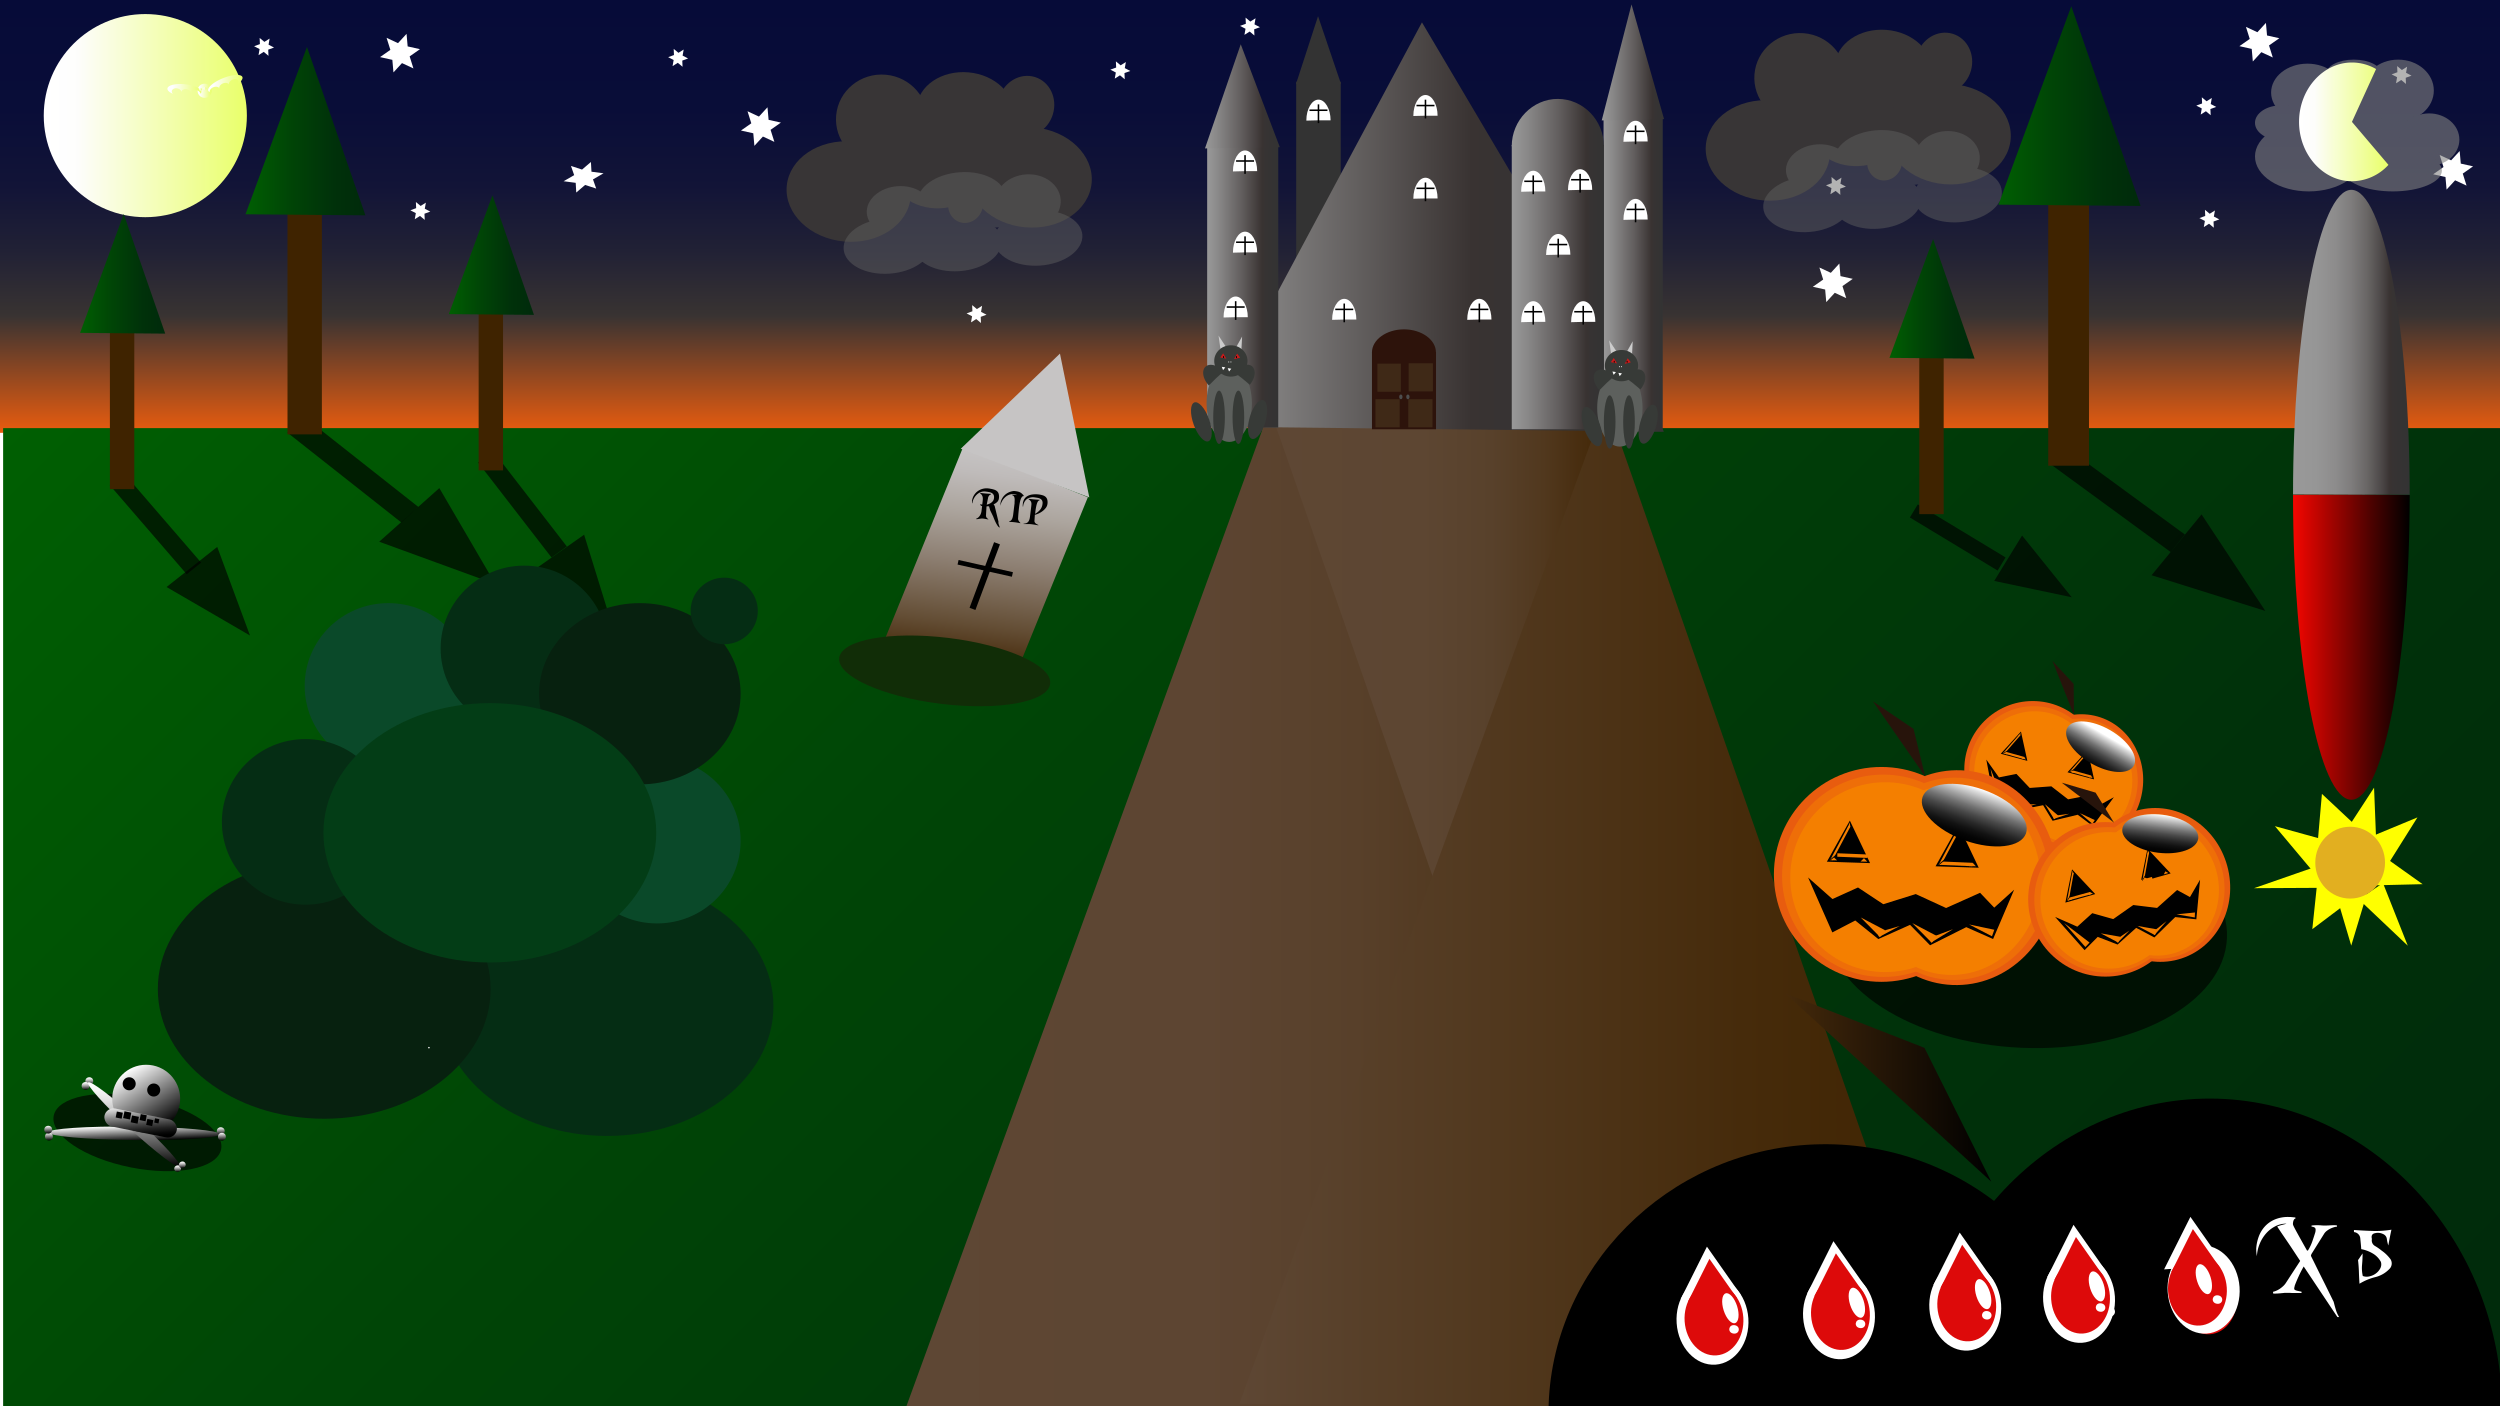 <svg xmlns="http://www.w3.org/2000/svg" xmlns:xlink="http://www.w3.org/1999/xlink" width="1600" height="900" viewBox="0 0 1600 900"><defs><style>.cls-1{isolation:isolate;}.cls-2{fill:url(#linear-gradient);}.cls-3{fill:url(#New_Gradient_Swatch_2);}.cls-4{fill:url(#linear-gradient-2);}.cls-5{fill:url(#linear-gradient-3);}.cls-6{fill:url(#linear-gradient-4);}.cls-7{fill:#fff;}.cls-8{fill:#0a4929;}.cls-9{fill:url(#linear-gradient-5);}.cls-10{fill:url(#linear-gradient-6);}.cls-11{fill:url(#linear-gradient-7);}.cls-12{fill:url(#linear-gradient-8);}.cls-13{fill:url(#linear-gradient-9);}.cls-14{fill:url(#linear-gradient-10);}.cls-15{fill:url(#linear-gradient-11);}.cls-16{fill:#c6c4c4;}.cls-17{fill:#112d07;}.cls-18,.cls-19,.cls-32{fill:#ccc;}.cls-18,.cls-19,.cls-31,.cls-59{stroke:#000;stroke-miterlimit:10;}.cls-18{stroke-width:4px;}.cls-19{stroke-width:3px;}.cls-20{fill:#333;}.cls-21{fill:url(#linear-gradient-12);}.cls-22{fill:url(#linear-gradient-13);}.cls-23{fill:url(#linear-gradient-14);}.cls-24{fill:url(#linear-gradient-15);}.cls-25{fill:url(#linear-gradient-16);}.cls-26{fill:url(#linear-gradient-17);}.cls-27{fill:url(#linear-gradient-18);}.cls-28{fill:#2d130b;}.cls-29{fill:#3f2917;}.cls-30{fill:#4d4d4d;}.cls-31,.cls-53{fill:none;}.cls-33{fill:#5d605d;}.cls-34{fill:#373a37;}.cls-35{fill:#cc1919;}.cls-36{fill:gray;}.cls-37{fill:#ff0;}.cls-38{fill:url(#linear-gradient-19);}.cls-39{opacity:0.6;}.cls-40{fill:url(#New_Gradient_Swatch_1);}.cls-41{fill:url(#linear-gradient-20);}.cls-42{fill:#e2af20;}.cls-43,.cls-48{opacity:0.65;}.cls-44{fill:#3f2300;}.cls-45{fill:url(#New_Gradient_Swatch_2-2);}.cls-46{fill:url(#New_Gradient_Swatch_2-3);}.cls-47{fill:url(#New_Gradient_Swatch_2-4);}.cls-49{fill:url(#New_Gradient_Swatch_2-5);}.cls-50{fill:#052d14;}.cls-51{fill:#07210f;}.cls-52{fill:#033d16;}.cls-54{fill:url(#New_Gradient_Swatch_2-6);}.cls-55{fill:#27140b;}.cls-56{fill:#e85c0f;}.cls-57{fill:#ee6e08;}.cls-58{fill:#f47f00;}.cls-60,.cls-61,.cls-62{mix-blend-mode:screen;}.cls-60{fill:url(#linear-gradient-21);}.cls-61{fill:url(#linear-gradient-22);}.cls-62{fill:url(#linear-gradient-23);}.cls-63{fill:url(#linear-gradient-24);}.cls-64{fill:#dd0a0a;}.cls-65{fill:#383536;}.cls-66{opacity:0.48;}.cls-67{fill:#606060;}.cls-68{fill:url(#linear-gradient-25);}.cls-69{fill:url(#linear-gradient-26);}.cls-70{fill:url(#linear-gradient-27);}.cls-71{fill:url(#linear-gradient-28);}.cls-72{fill:url(#linear-gradient-29);}.cls-73{fill:url(#linear-gradient-30);}.cls-74{fill:url(#linear-gradient-31);}.cls-75{fill:url(#linear-gradient-32);}.cls-76{fill:url(#linear-gradient-33);}.cls-77{fill:url(#linear-gradient-34);}.cls-78{fill:url(#White_Black);}.cls-79{fill:url(#linear-gradient-35);}</style><linearGradient id="linear-gradient" x1="798.5" y1="277" x2="798.5" gradientUnits="userSpaceOnUse"><stop offset="0" stop-color="#e85c0f"/><stop offset="0.27" stop-color="#393332"/><stop offset="0.28" stop-color="#373232"/><stop offset="0.42" stop-color="#212135"/><stop offset="0.57" stop-color="#121437"/><stop offset="0.75" stop-color="#090d38"/><stop offset="1" stop-color="#060b38"/></linearGradient><linearGradient id="New_Gradient_Swatch_2" x1="245" y1="31" x2="1357" y2="1143" gradientUnits="userSpaceOnUse"><stop offset="0" stop-color="#005f02"/><stop offset="0.37" stop-color="#004506"/><stop offset="0.74" stop-color="#00310a"/><stop offset="1" stop-color="#002a0b"/></linearGradient><linearGradient id="linear-gradient-2" x1="808" y1="586.5" x2="1030" y2="586.5" gradientUnits="userSpaceOnUse"><stop offset="0" stop-color="#5e4734"/><stop offset="0.46" stop-color="#5d4632"/><stop offset="0.66" stop-color="#58412b"/><stop offset="0.81" stop-color="#51381e"/><stop offset="0.94" stop-color="#462b0c"/><stop offset="1" stop-color="#3f2300"/></linearGradient><linearGradient id="linear-gradient-3" x1="578.15" y1="584.93" x2="1037.92" y2="584.93" gradientTransform="translate(0.01 0.22)" gradientUnits="userSpaceOnUse"><stop offset="0" stop-color="#5e4734"/><stop offset="0.42" stop-color="#5d4532"/><stop offset="0.63" stop-color="#58402a"/><stop offset="0.8" stop-color="#50371d"/><stop offset="0.94" stop-color="#452a0a"/><stop offset="1" stop-color="#3f2300"/></linearGradient><linearGradient id="linear-gradient-4" x1="793.17" y1="579.29" x2="1252.94" y2="579.29" gradientUnits="userSpaceOnUse"><stop offset="0" stop-color="#5e4734"/><stop offset="0.18" stop-color="#573f28"/><stop offset="0.7" stop-color="#462b0b"/><stop offset="1" stop-color="#3f2300"/></linearGradient><linearGradient id="linear-gradient-5" x1="28" y1="74" x2="158" y2="74" gradientUnits="userSpaceOnUse"><stop offset="0" stop-color="#fff"/><stop offset="0.15" stop-color="#fefefd"/><stop offset="0.17" stop-color="#fdfdfb"/><stop offset="1" stop-color="#e9ff6a"/></linearGradient><linearGradient id="linear-gradient-6" x1="126.45" y1="58.09" x2="135.45" y2="58.09" gradientTransform="translate(12.42 -22.36) rotate(10.24)" xlink:href="#linear-gradient-5"/><linearGradient id="linear-gradient-7" x1="133.2" y1="53.49" x2="155.23" y2="53.49" xlink:href="#linear-gradient-5"/><linearGradient id="linear-gradient-8" x1="107.19" y1="56.94" x2="128.89" y2="56.94" xlink:href="#linear-gradient-5"/><linearGradient id="linear-gradient-9" x1="127.57" y1="57.24" x2="129.33" y2="57.24" xlink:href="#linear-gradient-5"/><linearGradient id="linear-gradient-10" x1="130.29" y1="56.58" x2="132.05" y2="56.58" xlink:href="#linear-gradient-5"/><linearGradient id="linear-gradient-11" x1="836.3" y1="80.07" x2="836.3" y2="234.43" gradientTransform="translate(-217.66 432.05) rotate(-15.15)" gradientUnits="userSpaceOnUse"><stop offset="0" stop-color="#c6c4c4"/><stop offset="0.1" stop-color="#bfbbba"/><stop offset="0.26" stop-color="#aca59e"/><stop offset="0.47" stop-color="#8d7f72"/><stop offset="0.73" stop-color="#634d34"/><stop offset="0.92" stop-color="#3f2100"/><stop offset="0.93" stop-color="#3a250e"/><stop offset="0.93" stop-color="#35291f"/><stop offset="0.94" stop-color="#312d2a"/><stop offset="0.96" stop-color="#2f2e31"/><stop offset="1" stop-color="#2e2f33"/></linearGradient><linearGradient id="linear-gradient-12" x1="771.6" y1="145.3" x2="1064.97" y2="145.3" gradientUnits="userSpaceOnUse"><stop offset="0" stop-color="#999"/><stop offset="0.58" stop-color="#393332"/><stop offset="0.68" stop-color="#363333"/><stop offset="1" stop-color="#333"/></linearGradient><linearGradient id="linear-gradient-13" x1="772.59" y1="183.68" x2="818.08" y2="183.68" gradientUnits="userSpaceOnUse"><stop offset="0" stop-color="#999"/><stop offset="0.16" stop-color="#898888"/><stop offset="0.49" stop-color="#615d5d"/><stop offset="0.77" stop-color="#393332"/><stop offset="0.82" stop-color="#363333"/><stop offset="1" stop-color="#333"/></linearGradient><linearGradient id="linear-gradient-14" x1="771.18" y1="61.67" x2="819.1" y2="61.67" xlink:href="#linear-gradient-13"/><linearGradient id="linear-gradient-15" x1="1026.28" y1="175.91" x2="1064.15" y2="175.91" gradientUnits="userSpaceOnUse"><stop offset="0" stop-color="#999"/><stop offset="0.17" stop-color="#898888"/><stop offset="0.52" stop-color="#615d5d"/><stop offset="0.81" stop-color="#393332"/><stop offset="0.86" stop-color="#363333"/><stop offset="1" stop-color="#333"/></linearGradient><linearGradient id="linear-gradient-16" x1="1025.1" y1="39.95" x2="1065" y2="39.95" xlink:href="#linear-gradient-15"/><linearGradient id="linear-gradient-17" x1="967.53" y1="78.45" x2="1026.51" y2="78.45" xlink:href="#linear-gradient-15"/><linearGradient id="linear-gradient-18" x1="967.53" y1="183.76" x2="1026.51" y2="183.76" xlink:href="#linear-gradient-15"/><linearGradient id="linear-gradient-19" x1="1467.54" y1="219.1" x2="1542.2" y2="219.1" gradientUnits="userSpaceOnUse"><stop offset="0" stop-color="#999"/><stop offset="0.2" stop-color="#969696"/><stop offset="0.36" stop-color="#8d8c8c"/><stop offset="0.5" stop-color="#7e7c7c"/><stop offset="0.64" stop-color="#686564"/><stop offset="0.76" stop-color="#4c4747"/><stop offset="0.83" stop-color="#393332"/><stop offset="0.87" stop-color="#363333"/><stop offset="1" stop-color="#333"/></linearGradient><linearGradient id="New_Gradient_Swatch_1" x1="1471.39" y1="77.99" x2="1528.61" y2="77.99" gradientUnits="userSpaceOnUse"><stop offset="0" stop-color="#fff"/><stop offset="0.17" stop-color="#fdfdfb"/><stop offset="1" stop-color="#e9ff6a"/></linearGradient><linearGradient id="linear-gradient-20" x1="1467.54" y1="414.23" x2="1542.2" y2="414.23" gradientUnits="userSpaceOnUse"><stop offset="0" stop-color="#f40600"/><stop offset="0.66" stop-color="#4f0200"/><stop offset="1"/></linearGradient><linearGradient id="New_Gradient_Swatch_2-2" x1="51.25" y1="175.26" x2="105.74" y2="175.26" xlink:href="#New_Gradient_Swatch_2"/><linearGradient id="New_Gradient_Swatch_2-3" x1="157.13" y1="83.93" x2="233.87" y2="83.93" xlink:href="#New_Gradient_Swatch_2"/><linearGradient id="New_Gradient_Swatch_2-4" x1="287.25" y1="163.26" x2="341.74" y2="163.26" xlink:href="#New_Gradient_Swatch_2"/><linearGradient id="New_Gradient_Swatch_2-5" x1="1278.99" y1="67.9" x2="1370" y2="67.9" xlink:href="#New_Gradient_Swatch_2"/><linearGradient id="New_Gradient_Swatch_2-6" x1="1209.25" y1="191.26" x2="1263.74" y2="191.26" xlink:href="#New_Gradient_Swatch_2"/><linearGradient id="linear-gradient-21" x1="1959.67" y1="-614.88" x2="1959.67" y2="-580.37" gradientTransform="translate(665.9 -1438.01) rotate(90)" gradientUnits="userSpaceOnUse"><stop offset="0" stop-color="#fff"/><stop offset="0.07" stop-color="#dedede"/><stop offset="0.22" stop-color="#a4a4a4"/><stop offset="0.36" stop-color="#727272"/><stop offset="0.5" stop-color="#494949"/><stop offset="0.64" stop-color="#292929"/><stop offset="0.77" stop-color="#121212"/><stop offset="0.89" stop-color="#050505"/><stop offset="1"/></linearGradient><linearGradient id="linear-gradient-22" x1="2185.6" y1="-1375.01" x2="2185.6" y2="-1351.34" gradientTransform="matrix(0, 1.02, -1.03, 0, -63.91, -1745.46)" xlink:href="#linear-gradient-21"/><linearGradient id="linear-gradient-23" x1="1611.77" y1="-19.63" x2="1611.77" y2="4.04" gradientTransform="matrix(0, 1.02, -1.03, 0, 1374.58, -1106)" xlink:href="#linear-gradient-21"/><linearGradient id="linear-gradient-24" x1="1142.51" y1="696.01" x2="1274.41" y2="696.01" gradientUnits="userSpaceOnUse"><stop offset="0" stop-color="#452a0b"/><stop offset="0.38" stop-color="#2a1907"/><stop offset="1"/></linearGradient><linearGradient id="linear-gradient-25" x1="-0.23" y1="765.19" x2="-0.23" y2="775.41" gradientTransform="translate(855.2 687.03) rotate(87.14)" gradientUnits="userSpaceOnUse"><stop offset="0" stop-color="#fff"/><stop offset="0.34" stop-color="#a7a7a7"/><stop offset="1"/></linearGradient><linearGradient id="linear-gradient-26" x1="55.2" y1="768.65" x2="55.2" y2="773.67" gradientTransform="translate(55.61 -44.43) rotate(-2.27)" xlink:href="#linear-gradient-25"/><linearGradient id="linear-gradient-27" x1="55.81" y1="772.23" x2="55.81" y2="777.25" gradientTransform="translate(55.61 -44.43) rotate(-2.27)" xlink:href="#linear-gradient-25"/><linearGradient id="linear-gradient-28" x1="-54.81" y1="767.78" x2="-54.81" y2="772.8" gradientTransform="translate(55.61 -44.43) rotate(-2.27)" xlink:href="#linear-gradient-25"/><linearGradient id="linear-gradient-29" x1="-55.08" y1="763.34" x2="-55.08" y2="768.35" gradientTransform="translate(55.61 -44.43) rotate(-2.27)" xlink:href="#linear-gradient-25"/><linearGradient id="linear-gradient-30" x1="-27.59" y1="733.32" x2="-27.59" y2="738.34" gradientTransform="translate(55.61 -44.43) rotate(-2.27)" gradientUnits="userSpaceOnUse"><stop offset="0" stop-color="#fff"/><stop offset="0.09" stop-color="#f7f7f7"/><stop offset="0.22" stop-color="#e0e0e0"/><stop offset="0.39" stop-color="#bababa"/><stop offset="0.58" stop-color="#868686"/><stop offset="0.8" stop-color="#444"/><stop offset="1"/></linearGradient><linearGradient id="linear-gradient-31" x1="-30.08" y1="736.29" x2="-30.08" y2="741.31" xlink:href="#linear-gradient-30"/><linearGradient id="linear-gradient-32" x1="-0.12" y1="736.54" x2="-0.12" y2="793.01" gradientTransform="translate(628.02 180.49) rotate(45.15)" xlink:href="#linear-gradient-30"/><linearGradient id="linear-gradient-33" x1="26.63" y1="791.96" x2="26.63" y2="796.14" gradientTransform="translate(313.6 -20.97) rotate(16.5)" xlink:href="#linear-gradient-30"/><linearGradient id="linear-gradient-34" x1="29.71" y1="789.61" x2="29.71" y2="793.79" gradientTransform="translate(312.96 -22.06) rotate(16.5)" xlink:href="#linear-gradient-30"/><linearGradient id="White_Black" x1="-2.53" y1="729.7" x2="19.22" y2="767.37" gradientTransform="translate(55.61 -44.43) rotate(-2.27)" gradientUnits="userSpaceOnUse"><stop offset="0" stop-color="#fff"/><stop offset="1"/></linearGradient><linearGradient id="linear-gradient-35" x1="100.23" y1="776.48" x2="100.6" y2="797.89" gradientTransform="matrix(0.9, -0.24, 0.22, 0.97, -172.64, -22.74)" gradientUnits="userSpaceOnUse"><stop offset="0" stop-color="#fff"/><stop offset="0.14" stop-color="#d0d0d0"/><stop offset="0.38" stop-color="#878787"/><stop offset="0.59" stop-color="#4d4d4d"/><stop offset="0.77" stop-color="#232323"/><stop offset="0.92" stop-color="#090909"/><stop offset="1"/></linearGradient></defs><title>Game screen clean</title><g class="cls-1"><g id="Layer_1" data-name="Layer 1"><rect class="cls-2" x="-3" width="1603" height="277"/><rect class="cls-3" x="2" y="274" width="1598" height="626"/><rect class="cls-4" x="808" y="273" width="222" height="627"/><polygon class="cls-5" points="1037.92 908.67 808.04 907 578.15 905.33 695.45 583.55 812.74 261.77 925.33 585.22 1037.92 908.67"/><polygon class="cls-6" points="1252.94 901.8 1023.05 900.13 793.17 898.46 910.45 577.62 1027.74 256.77 1140.34 579.29 1252.94 901.8"/><polygon class="cls-7" points="658.59 118.8 651.27 115.39 645.81 121.34 645.1 113.3 637.22 111.54 643.83 106.91 641.41 99.2 648.73 102.61 654.19 96.66 654.9 104.7 662.78 106.46 656.17 111.09 658.59 118.8"/><polygon class="cls-7" points="381.57 120.69 374.47 118.36 368.8 123.23 368.45 117.01 360.71 115.99 367.47 112.09 365.41 106.2 372.51 108.53 378.19 103.66 378.54 109.89 386.27 110.91 379.51 114.81 381.57 120.69"/><polygon class="cls-7" points="440.38 37.42 436.66 38.77 436.83 42.73 433.79 40.19 430.45 42.31 431.13 38.41 427.62 36.58 431.34 35.23 431.17 31.27 434.21 33.81 437.55 31.69 436.87 35.59 440.38 37.42"/><polygon class="cls-7" points="631.38 201.42 627.66 202.78 627.83 206.73 624.79 204.19 621.45 206.31 622.13 202.41 618.62 200.58 622.34 199.22 622.17 195.27 625.21 197.81 628.55 195.69 627.87 199.59 631.38 201.42"/><ellipse class="cls-8" cx="419.5" cy="419" rx="21.5" ry="21.3"/><polygon class="cls-7" points="264.59 43.8 257.27 40.39 251.81 46.34 251.1 38.3 243.22 36.54 249.83 31.91 247.41 24.2 254.73 27.61 260.19 21.66 260.9 29.7 268.78 31.46 262.17 36.09 264.59 43.8"/><polygon class="cls-7" points="723.38 45.42 719.66 46.77 719.83 50.73 716.79 48.19 713.45 50.31 714.13 46.41 710.62 44.58 714.34 43.23 714.17 39.27 717.21 41.81 720.55 39.69 719.87 43.59 723.38 45.42"/><polygon class="cls-7" points="275.38 135.42 271.66 136.78 271.83 140.73 268.79 138.19 265.45 140.31 266.13 136.41 262.62 134.58 266.34 133.22 266.17 129.27 269.21 131.81 272.55 129.69 271.87 133.59 275.38 135.42"/><polygon class="cls-7" points="175.38 30.42 171.66 31.77 171.83 35.73 168.79 33.19 165.45 35.31 166.13 31.41 162.62 29.58 166.34 28.23 166.17 24.27 169.21 26.81 172.55 24.69 171.87 28.59 175.38 30.42"/><polygon class="cls-7" points="806.38 17.42 802.66 18.77 802.83 22.73 799.79 20.19 796.45 22.31 797.13 18.41 793.62 16.58 797.34 15.22 797.17 11.27 800.21 13.81 803.55 11.69 802.87 15.59 806.38 17.42"/><polygon class="cls-7" points="1145.38 37.42 1141.66 38.77 1141.83 42.73 1138.79 40.19 1135.45 42.31 1136.13 38.41 1132.62 36.58 1136.34 35.23 1136.17 31.27 1139.21 33.81 1142.55 31.69 1141.87 35.59 1145.38 37.42"/><polygon class="cls-7" points="495.59 90.8 488.27 87.39 482.81 93.34 482.1 85.3 474.22 83.54 480.83 78.91 478.41 71.2 485.73 74.61 491.19 68.66 491.9 76.7 499.78 78.46 493.17 83.09 495.59 90.8"/><polygon class="cls-7" points="1181.59 190.79 1174.27 187.39 1168.81 193.34 1168.1 185.29 1160.22 183.54 1166.83 178.91 1164.41 171.21 1171.73 174.61 1177.19 168.66 1177.9 176.71 1185.78 178.46 1179.17 183.09 1181.59 190.79"/><polygon class="cls-7" points="1454.59 36.8 1447.27 33.39 1441.81 39.34 1441.1 31.3 1433.22 29.54 1439.83 24.91 1437.41 17.2 1444.73 20.61 1450.19 14.66 1450.9 22.7 1458.78 24.46 1452.17 29.09 1454.59 36.8"/><polygon class="cls-7" points="1578.59 118.8 1571.27 115.39 1565.81 121.34 1565.1 113.3 1557.22 111.54 1563.83 106.91 1561.41 99.2 1568.73 102.61 1574.19 96.66 1574.9 104.7 1582.78 106.46 1576.17 111.09 1578.59 118.8"/><polygon class="cls-7" points="1181.38 119.42 1177.66 120.78 1177.83 124.73 1174.79 122.19 1171.45 124.31 1172.13 120.41 1168.62 118.58 1172.34 117.22 1172.17 113.27 1175.21 115.81 1178.55 113.69 1177.87 117.59 1181.38 119.42"/><polygon class="cls-7" points="1418.38 68.42 1414.66 69.78 1414.83 73.73 1411.79 71.19 1408.45 73.31 1409.13 69.41 1405.62 67.58 1409.34 66.22 1409.17 62.27 1412.21 64.81 1415.55 62.69 1414.87 66.59 1418.38 68.42"/><polygon class="cls-7" points="1543.38 48.42 1539.66 49.77 1539.83 53.73 1536.79 51.19 1533.45 53.31 1534.13 49.41 1530.62 47.58 1534.34 46.23 1534.17 42.27 1537.21 44.81 1540.55 42.69 1539.87 46.59 1543.38 48.42"/><polygon class="cls-7" points="1420.38 140.42 1416.66 141.78 1416.83 145.73 1413.79 143.19 1410.45 145.31 1411.13 141.41 1407.62 139.58 1411.34 138.22 1411.17 134.27 1414.21 136.81 1417.55 134.69 1416.87 138.59 1420.38 140.42"/><circle class="cls-9" cx="93" cy="74" r="65"/><ellipse class="cls-10" cx="130.95" cy="58.09" rx="4.5" ry="4.54" transform="translate(-8.24 24.21) rotate(-10.24)"/><path class="cls-11" d="M133.28,58a1.65,1.65,0,0,0,.94.93c-.25-1.12.78-2.48,2.38-3.12s3.41-.28,3.82.87c-.41-1.15.64-2.64,2.33-3.32s3.42-.28,3.83.88c-.41-1.16.63-2.64,2.33-3.32s3.41-.28,3.82.88a2,2,0,0,1-.34,1.8c2.06-1.59,3.15-3.17,2.76-4.28-.73-2-6.21-1.75-12.25.65S132.55,56,133.28,58Z"/><path class="cls-12" d="M128.88,58.88A1.71,1.71,0,0,1,128.3,60c-.09-1.14-1.35-2.16-2.94-2.31s-3.1.7-3.16,1.93c.06-1.23-1.26-2.35-3-2.52s-3.1.7-3.15,1.93c.05-1.23-1.27-2.35-2.95-2.51s-3.1.7-3.16,1.92a2.07,2.07,0,0,0,.78,1.63c-2.24-.94-3.63-2.13-3.58-3.31.1-2.16,5-3.44,11-2.86S129,56.72,128.88,58.88Z"/><circle class="cls-13" cx="128.45" cy="57.24" r="0.88"/><circle class="cls-14" cx="131.17" cy="56.58" r="0.88"/><rect class="cls-15" x="587.65" y="296.92" width="86.04" height="136.62" transform="translate(184.3 -210.87) rotate(22.16)"/><polygon class="cls-16" points="678.37 226.31 687.76 272.32 697.16 318.34 656.02 302.77 614.89 287.2 646.63 256.75 678.37 226.31"/><ellipse class="cls-17" cx="604.63" cy="429.39" rx="21.22" ry="68.02" transform="translate(104.72 977.16) rotate(-83)"/><path d="M636.15,318.79v-.05a3.51,3.51,0,0,0-.23-2,2.89,2.89,0,0,0-1.12-1.18,5,5,0,0,0-1.67-.61q-.95-.18-1.92-.3l-.29-.06-.27,0a6.06,6.06,0,0,0-2.86.33,7.53,7.53,0,0,0-2.53,1.52,8.94,8.94,0,0,0-1.92,2.47,8.77,8.77,0,0,0-1,3.12l-.25,0c0-.35,0-.69,0-1s0-.64.08-1a9.22,9.22,0,0,1,1.28-3.22,8.89,8.89,0,0,1,2.33-2.48,9.54,9.54,0,0,1,3.17-1.49,9.74,9.74,0,0,1,3.75-.23l.58.07.29.05.27.07a15.79,15.79,0,0,1,2.41.57,5.13,5.13,0,0,1,1.85,1,3.69,3.69,0,0,1,1.08,1.77,6.93,6.93,0,0,1,.13,2.76,3.87,3.87,0,0,1-1.07,2.32,6.82,6.82,0,0,1-2.25,1.5.14.14,0,0,0-.06.12l.64.93L639,333.8l0,.25a3.78,3.78,0,0,0,.2,1.58c.19.58.39,1.16.61,1.74l-.06.27a1.9,1.9,0,0,1-.79-.56,7.9,7.9,0,0,1-.79-1.06c-.26-.41-.52-.86-.78-1.37s-.49-1-.71-1.49-.41-1-.59-1.42-.33-.85-.46-1.18c0-.05-.06-.12-.1-.2s-.12-.23-.22-.46-.27-.55-.48-1l-.89-1.82a2.87,2.87,0,0,1-.24-.59c-.09-.28-.18-.57-.27-.89s-.17-.6-.26-.88-.14-.48-.17-.6l-.22-.07-.22,0a2.06,2.06,0,0,0-.8,0,2,2,0,0,1-.4.08l-.31,5.35a2.77,2.77,0,0,0,.06,1.11,2.38,2.38,0,0,0,.36.75,2.24,2.24,0,0,0,.51.51c.2.13.37.26.52.37l0,.25c-.57-.12-1.15-.23-1.73-.33s-1.17-.2-1.77-.27a4.29,4.29,0,0,0-1,0l-1.15.17c-.4.07-.78.14-1.16.19a4.67,4.67,0,0,1-1,0l0-.25a.16.16,0,0,0,.09,0,6.89,6.89,0,0,0,.79-.41,4.3,4.3,0,0,0,1-.87,6,6,0,0,0,1-1.51,7.77,7.77,0,0,0,.62-2.36l.36-2.93a1.6,1.6,0,0,1-.56-.19,2,2,0,0,1-.67-.66l0-.3,1.32.16.2-1.64c.07-.59.12-1.15.15-1.66a5.28,5.28,0,0,0-.08-1.45,3.77,3.77,0,0,0-.51-1.27,4.64,4.64,0,0,0-1.12-1.15l0-.34.34.07a2.2,2.2,0,0,0,.37.06l.72.09c1,.12,1.9.21,2.82.28l2.72.18-.05.42a1,1,0,0,0-.62.2,2.54,2.54,0,0,0-.58.56,3.39,3.39,0,0,0-.45.76,2.86,2.86,0,0,0-.22.79l-.84,4.18c.36-.09.79-.23,1.29-.41a6.86,6.86,0,0,0,1.47-.76,5.25,5.25,0,0,0,1.26-1.23A3.76,3.76,0,0,0,636.15,318.79Z"/><path d="M655.2,317.53a1.19,1.19,0,0,0-1.06.42,4.74,4.74,0,0,0-.84,1.47,15.28,15.28,0,0,0-.64,2.37c-.18.92-.34,1.95-.48,3.08s-.24,2.15-.35,3.33-.19,2.4-.26,3.67a1.65,1.65,0,0,0,.1.78,5,5,0,0,0,.35.79,4.34,4.34,0,0,0,.5.69,4.5,4.5,0,0,0,.5.49l0,.24c-.57-.12-1.15-.23-1.73-.33s-1.17-.2-1.77-.27-1.2-.13-1.82-.18l-1.85-.1,0-.25.24-.09a3.75,3.75,0,0,0,.63-.32,2.21,2.21,0,0,0,.67-.64,4.69,4.69,0,0,0,.61-1.25,11.15,11.15,0,0,0,.44-2.14l.83-6.75.05-.39a2.15,2.15,0,0,0,0-.23.67.67,0,0,0,0-.2c0-.65.07-1.25.07-1.79a6.12,6.12,0,0,0-.15-1.44,2.32,2.32,0,0,0-.49-1,1.71,1.71,0,0,0-.93-.52l0-.34,1.62.12c.5,0,1,.07,1.47.13a3,3,0,0,0-1-.39,10.71,10.71,0,0,0-1.15-.2,6,6,0,0,0-2.85.33,7.72,7.72,0,0,0-2.53,1.54,9.55,9.55,0,0,0-2,2.47,9.71,9.71,0,0,0-1.11,3.08,8.77,8.77,0,0,1,0-1q0-.48.09-1a8.64,8.64,0,0,1,1-2.67,9,9,0,0,1,1.73-2.23,9.37,9.37,0,0,1,2.43-1.65,10.71,10.71,0,0,1,3.08-.9l.64,0,.61.06a13,13,0,0,1,1.82.34,6.13,6.13,0,0,1,1.35.54,6,6,0,0,1,1.08.8,14.54,14.54,0,0,1,1.05,1.11Z"/><path d="M667.21,322.48v-.05a3.43,3.43,0,0,0-.23-2,2.87,2.87,0,0,0-1.11-1.18,5.08,5.08,0,0,0-1.68-.61c-.63-.12-1.27-.22-1.91-.3a6.77,6.77,0,0,0-5.13,1.09,6.7,6.7,0,0,0-2.34,4.77l-.25,0a8.74,8.74,0,0,1,0-1c0-.33,0-.65.08-1a6.59,6.59,0,0,1,1-2.9,5.69,5.69,0,0,1,2.12-1.92,9,9,0,0,1,3.1-.93,16.59,16.59,0,0,1,3.91,0,14.31,14.31,0,0,1,2.52.53,4.93,4.93,0,0,1,1.88,1,3.77,3.77,0,0,1,1.08,1.78,7.08,7.08,0,0,1,.12,2.78,5.2,5.2,0,0,1-.93,2.34,10.23,10.23,0,0,1-1.91,2,12.58,12.58,0,0,1-2.52,1.61,12.4,12.4,0,0,1-2.7,1l-.24,3.62a1.88,1.88,0,0,0,.16,1.13,2.71,2.71,0,0,0,.65.78,4.57,4.57,0,0,0,.85.55c.3.14.57.28.81.41l0,.25-1-.19-1.22-.21-1.24-.19-1-.14a10.24,10.24,0,0,0-1.11-.08h-2.75c-.44,0-.82,0-1.14,0l0-.25.08,0a7.74,7.74,0,0,0,1.46-.27,2.92,2.92,0,0,0,1.18-.68,3.7,3.7,0,0,0,.87-1.34,8.6,8.6,0,0,0,.53-2.3l.78-6.32c.07-.6.12-1.12.14-1.55a3.76,3.76,0,0,0-.12-1.19,2.84,2.84,0,0,0-.54-1,6.28,6.28,0,0,0-1.14-1l0-.34.34.07a2,2,0,0,0,.37.06l.72.09c1,.12,1.89.21,2.81.28l2.72.18,0,.42a1,1,0,0,0-.63.22,2.64,2.64,0,0,0-.69,1,11.9,11.9,0,0,0-.7,2.23,38.19,38.19,0,0,0-.65,3.92l-.15,1.22a11.9,11.9,0,0,0,3.21-2.61A6.93,6.93,0,0,0,667.21,322.48Z"/><line class="cls-18" x1="638.09" y1="347.69" x2="622.39" y2="389.69"/><line class="cls-19" x1="647.94" y1="367.65" x2="613.17" y2="359.86"/><rect class="cls-20" x="829.57" y="52.3" width="28.49" height="131.46"/><polygon class="cls-21" points="910.05 14.31 987.51 145.3 1064.97 276.28 918.29 274.63 771.6 272.98 840.83 143.65 910.05 14.31"/><rect class="cls-22" x="772.59" y="93.73" width="45.49" height="179.92"/><polygon class="cls-23" points="819.1 94.22 795.14 94.61 771.18 94.99 782.63 61.67 794.08 28.34 806.59 61.28 819.1 94.22"/><rect class="cls-24" x="1026.28" y="75.67" width="37.87" height="200.47"/><polygon class="cls-25" points="1065 76.22 1045.05 76.65 1025.1 77.08 1034.64 39.95 1044.17 2.82 1054.58 39.52 1065 76.22"/><polygon class="cls-20" points="858.2 53.58 843.82 53.67 829.44 53.76 836.49 32.06 843.55 10.36 850.87 31.97 858.2 53.58"/><path class="cls-26" d="M997,93.54l-29.49.07v-.07C967.53,77,980.84,63.3,997,63.3s29.49,13.65,29.49,30.24Z"/><rect class="cls-27" x="967.53" y="92.79" width="58.98" height="181.94"/><rect class="cls-28" x="878.06" y="225.25" width="40.99" height="49.48"/><path class="cls-28" d="M898.55,225.5l-20.49,0c0-8.08,9.26-14.72,20.49-14.72S919,217.41,919,225.5Z"/><rect class="cls-29" x="881.55" y="232.75" width="15" height="17.99"/><rect class="cls-29" x="901.55" y="232.5" width="15.5" height="17.99"/><rect class="cls-29" x="880.3" y="255.49" width="15.5" height="17.99"/><rect class="cls-29" x="901.3" y="255.49" width="15.5" height="17.99"/><ellipse class="cls-30" cx="896.55" cy="253.99" rx="1.05" ry="1.5"/><ellipse class="cls-30" cx="901.05" cy="253.99" rx="1.05" ry="1.5"/><path class="cls-7" d="M860.31,204.5l-7.74.2v-.2c0-7.26,3.49-13.24,7.74-13.24s7.75,6,7.75,13.24Z"/><line class="cls-31" x1="860.31" y1="194.26" x2="860.31" y2="206.25"/><line class="cls-31" x1="866.06" y1="198.01" x2="854.57" y2="198.01"/><path class="cls-7" d="M912.3,74.05l-7.75.19v-.19c0-7.27,3.5-13.25,7.75-13.25s7.75,6,7.75,13.25Z"/><line class="cls-31" x1="912.3" y1="63.8" x2="912.3" y2="75.8"/><line class="cls-31" x1="918.05" y1="67.55" x2="906.55" y2="67.55"/><path class="cls-7" d="M796.83,109.53l-7.74.2v-.2c0-7.26,3.49-13.24,7.74-13.24s7.75,6,7.75,13.24Z"/><line class="cls-31" x1="796.83" y1="99.29" x2="796.83" y2="111.28"/><line class="cls-31" x1="802.58" y1="103.04" x2="791.09" y2="103.04"/><path class="cls-7" d="M796.83,161.52l-7.74.19v-.19c0-7.27,3.49-13.25,7.74-13.25s7.75,6,7.75,13.25Z"/><line class="cls-31" x1="796.83" y1="151.27" x2="796.83" y2="163.27"/><line class="cls-31" x1="802.58" y1="155.02" x2="791.09" y2="155.02"/><path class="cls-7" d="M790.83,203l-7.74.2V203c0-7.26,3.49-13.24,7.74-13.24s7.75,6,7.75,13.24Z"/><line class="cls-31" x1="790.83" y1="192.76" x2="790.83" y2="204.75"/><line class="cls-31" x1="796.58" y1="196.5" x2="785.09" y2="196.5"/><path class="cls-7" d="M843.82,77l-7.75.2V77c0-7.26,3.5-13.24,7.75-13.24s7.75,6,7.75,13.24Z"/><line class="cls-31" x1="843.82" y1="66.8" x2="843.82" y2="78.79"/><line class="cls-31" x1="849.57" y1="70.55" x2="838.07" y2="70.55"/><path class="cls-7" d="M946.79,204.5l-7.75.2v-.2c0-7.26,3.5-13.24,7.75-13.24s7.74,6,7.74,13.24Z"/><line class="cls-31" x1="946.79" y1="194.26" x2="946.79" y2="206.25"/><line class="cls-31" x1="952.54" y1="198.01" x2="941.04" y2="198.01"/><path class="cls-7" d="M912.3,127l-7.75.19V127c0-7.27,3.5-13.25,7.75-13.25s7.75,6,7.75,13.25Z"/><line class="cls-31" x1="912.3" y1="116.78" x2="912.3" y2="128.78"/><line class="cls-31" x1="918.05" y1="120.53" x2="906.55" y2="120.53"/><path class="cls-7" d="M981.28,122.53l-7.75.2v-.2c0-7.27,3.5-13.25,7.75-13.25s7.74,6,7.74,13.25Z"/><line class="cls-31" x1="981.28" y1="112.28" x2="981.28" y2="124.28"/><line class="cls-31" x1="987.02" y1="116.03" x2="975.53" y2="116.03"/><path class="cls-7" d="M1011.27,121.53l-7.75.2v-.2c0-7.27,3.5-13.24,7.75-13.24s7.74,6,7.74,13.24Z"/><line class="cls-31" x1="1011.27" y1="111.28" x2="1011.27" y2="123.28"/><line class="cls-31" x1="1017.02" y1="115.03" x2="1005.52" y2="115.03"/><path class="cls-7" d="M1046.76,90.54l-7.75.2v-.2c0-7.27,3.5-13.25,7.75-13.25s7.74,6,7.74,13.25Z"/><line class="cls-31" x1="1046.76" y1="80.29" x2="1046.76" y2="92.29"/><line class="cls-31" x1="1052.5" y1="84.04" x2="1041.01" y2="84.04"/><path class="cls-7" d="M1046.76,140.52l-7.75.2v-.2c0-7.26,3.5-13.24,7.75-13.24s7.74,6,7.74,13.24Z"/><line class="cls-31" x1="1046.76" y1="130.28" x2="1046.76" y2="142.27"/><line class="cls-31" x1="1052.5" y1="134.03" x2="1041.01" y2="134.03"/><path class="cls-7" d="M997.27,163l-7.75.19V163c0-7.27,3.5-13.25,7.75-13.25s7.75,6,7.75,13.25Z"/><line class="cls-31" x1="997.27" y1="152.77" x2="997.27" y2="164.77"/><line class="cls-31" x1="1003.02" y1="156.52" x2="991.52" y2="156.52"/><path class="cls-7" d="M981.28,206l-7.75.2V206c0-7.26,3.5-13.24,7.75-13.24s7.74,6,7.74,13.24Z"/><line class="cls-31" x1="981.28" y1="195.76" x2="981.28" y2="207.75"/><line class="cls-31" x1="987.02" y1="199.51" x2="975.53" y2="199.51"/><path class="cls-7" d="M1013.27,206l-7.75.2V206c0-7.26,3.5-13.24,7.75-13.24s7.74,6,7.74,13.24Z"/><line class="cls-31" x1="1013.27" y1="195.76" x2="1013.27" y2="207.75"/><line class="cls-31" x1="1019.01" y1="199.51" x2="1007.52" y2="199.51"/><polygon class="cls-32" points="784.52 221.87 782.78 222.53 781.05 223.18 780.45 218.98 779.86 214.78 782.19 218.33 784.52 221.87"/><polygon class="cls-32" points="794.52 223.55 792.74 223.03 790.95 222.52 792.95 218.96 794.94 215.39 794.73 219.47 794.52 223.55"/><ellipse class="cls-33" cx="786.7" cy="258.09" rx="14.5" ry="24.74"/><ellipse class="cls-34" cx="804.85" cy="268.49" rx="12.88" ry="5.22" transform="translate(324.54 967.91) rotate(-73.97)"/><ellipse class="cls-34" cx="768.88" cy="269.94" rx="5.22" ry="13.22" transform="translate(-45.98 276.74) rotate(-19.82)"/><path class="cls-34" d="M778.27,242.1l-4.6,4.6a2.73,2.73,0,0,1-.23-.25c-3.68-4.09-4.52-9.41-1.87-11.8s7.86-1,11.54,3.1Z"/><path class="cls-34" d="M794.91,242.1l-5.2-3.92.21-.26c3.54-4.21,8.7-5.79,11.43-3.5s2.07,7.65-1.46,11.86Z"/><ellipse class="cls-34" cx="780.19" cy="267.05" rx="3.73" ry="17.06"/><ellipse class="cls-34" cx="792.56" cy="267.05" rx="3.73" ry="17.06"/><ellipse class="cls-34" cx="787.76" cy="231.01" rx="10.66" ry="10.02"/><polygon class="cls-35" points="780.94 228.78 781.88 227.45 782.81 226.11 783.84 227.83 784.88 229.55 782.91 229.16 780.94 228.78"/><polygon class="cls-35" points="791.74 226.31 792.73 227.6 793.71 228.9 791.76 229.36 789.81 229.82 790.77 228.06 791.74 226.31"/><ellipse class="cls-7" cx="786.42" cy="231.66" rx="0.28" ry="0.39"/><polygon class="cls-7" points="782.75 236.9 782.35 235.83 781.94 234.76 783.07 234.94 784.2 235.12 783.48 236.01 782.75 236.9"/><polygon class="cls-7" points="786.59 237.76 786.18 236.69 785.77 235.61 786.91 235.79 788.04 235.98 787.32 236.87 786.59 237.76"/><ellipse cx="783.1" cy="228.52" rx="0.34" ry="0.69"/><ellipse cx="791.35" cy="228.52" rx="0.34" ry="0.69" transform="translate(-19.35 82.83) rotate(-5.92)"/><ellipse class="cls-7" cx="787.8" cy="231.66" rx="0.28" ry="0.39"/><polygon class="cls-32" points="1034.52 224.87 1032.78 225.53 1031.05 226.18 1030.45 221.98 1029.86 217.78 1032.19 221.33 1034.52 224.87"/><polygon class="cls-32" points="1044.52 226.55 1042.74 226.03 1040.95 225.52 1042.95 221.96 1044.94 218.39 1044.73 222.47 1044.52 226.55"/><ellipse class="cls-33" cx="1036.7" cy="261.09" rx="14.5" ry="24.74"/><ellipse class="cls-34" cx="1054.85" cy="271.49" rx="12.88" ry="5.22" transform="translate(502.63 1210.36) rotate(-73.97)"/><ellipse class="cls-34" cx="1018.88" cy="272.94" rx="5.22" ry="13.22" transform="translate(-32.18 361.7) rotate(-19.82)"/><path class="cls-34" d="M1028.27,245.1l-4.6,4.6a2.73,2.73,0,0,1-.23-.25c-3.68-4.09-4.52-9.41-1.87-11.8s7.86-1,11.54,3.1Z"/><path class="cls-34" d="M1044.91,245.1l-5.2-3.92.21-.26c3.54-4.21,8.7-5.79,11.43-3.5s2.07,7.65-1.46,11.86Z"/><ellipse class="cls-34" cx="1030.19" cy="270.05" rx="3.73" ry="17.06"/><ellipse class="cls-34" cx="1042.56" cy="270.05" rx="3.73" ry="17.06"/><ellipse class="cls-34" cx="1037.76" cy="234.01" rx="10.66" ry="10.02"/><polygon class="cls-35" points="1030.94 231.78 1031.88 230.45 1032.81 229.11 1033.84 230.83 1034.88 232.55 1032.91 232.16 1030.94 231.78"/><polygon class="cls-35" points="1041.74 229.31 1042.73 230.6 1043.71 231.9 1041.76 232.36 1039.81 232.82 1040.78 231.06 1041.74 229.31"/><ellipse class="cls-7" cx="1036.42" cy="234.66" rx="0.28" ry="0.39"/><polygon class="cls-7" points="1032.75 239.9 1032.35 238.83 1031.94 237.76 1033.07 237.94 1034.2 238.12 1033.48 239.01 1032.75 239.9"/><polygon class="cls-7" points="1036.59 240.76 1036.18 239.69 1035.78 238.61 1036.91 238.79 1038.04 238.98 1037.32 239.87 1036.59 240.76"/><ellipse cx="1033.1" cy="231.52" rx="0.34" ry="0.69"/><ellipse cx="1041.35" cy="231.52" rx="0.34" ry="0.69" transform="translate(-18.33 108.63) rotate(-5.92)"/><ellipse class="cls-7" cx="1037.8" cy="234.66" rx="0.28" ry="0.39"/><circle class="cls-36" cx="1515" cy="163" r="2.83"/><polygon class="cls-37" points="1527.04 555.18 1519.62 546.4 1512.2 537.62 1529.69 530.38 1547.17 523.13 1537.1 539.16 1527.04 555.18"/><polygon class="cls-37" points="1521.04 566.59 1523.77 557.69 1526.49 548.78 1538.48 557.32 1550.47 565.87 1535.75 566.23 1521.04 566.59"/><polygon class="cls-37" points="1509.66 575.59 1517.38 570.37 1525.1 565.15 1533.04 585.21 1540.98 605.26 1525.32 590.42 1509.66 575.59"/><polygon class="cls-37" points="1496.76 540.01 1489.96 550.59 1483.16 561.18 1469.55 544.96 1455.94 528.74 1476.35 534.37 1496.76 540.01"/><ellipse class="cls-7" cx="1520.27" cy="186.9" rx="8.13" ry="26.5" transform="translate(-11.29 165.33) rotate(-6.2)"/><circle class="cls-36" cx="1482.5" cy="71.5" r="4"/><circle class="cls-36" cx="1494.09" cy="87.09" r="1.91"/><circle class="cls-36" cx="1481.09" cy="99.09" r="1.91"/><path class="cls-38" d="M1504.87,316.66l-37.33-.17c0-107,16.86-195,37.33-195s37.33,88.09,37.33,195.13Z"/><g class="cls-39"><ellipse class="cls-36" cx="1504.29" cy="80.33" rx="41.31" ry="27.54"/><ellipse class="cls-36" cx="1476.75" cy="59.24" rx="23.24" ry="18.5"/><ellipse class="cls-36" cx="1534.84" cy="57.95" rx="22.81" ry="19.79"/><ellipse class="cls-36" cx="1554.64" cy="89.36" rx="19.36" ry="16.78"/><ellipse class="cls-36" cx="1531.4" cy="109.16" rx="31.41" ry="13.34"/><ellipse class="cls-36" cx="1477.61" cy="100.12" rx="34.42" ry="22.38"/><ellipse class="cls-36" cx="1506.44" cy="47.19" rx="17.64" ry="9.04"/><ellipse class="cls-36" cx="1459.97" cy="78.61" rx="16.78" ry="11.19"/></g><path class="cls-40" d="M1505.25,78l23.36,27.52A32,32,0,0,1,1505.25,116c-18.58,0-33.86-17.16-33.86-38s15.28-38,33.86-38a31,31,0,0,1,15.44,4.18Z"/><path class="cls-41" d="M1504.87,316.66l37.33.18c0,107-16.86,195-37.33,195s-37.33-88.09-37.33-195.14Z"/><polygon class="cls-37" points="1515.29 535.49 1498.92 541.75 1482.55 548.02 1484.29 528.05 1486.03 508.08 1500.66 521.78 1515.29 535.49"/><polygon class="cls-37" points="1520.9 541.92 1509.82 538.86 1498.73 535.81 1509.07 519.95 1519.4 504.1 1520.15 523.01 1520.9 541.92"/><polygon class="cls-37" points="1492.3 563.05 1504.88 563.08 1517.46 563.11 1511.13 584.16 1504.79 605.2 1498.55 584.13 1492.3 563.05"/><polygon class="cls-37" points="1483.19 563.28 1494.14 569.48 1505.09 575.68 1492.48 585.17 1479.88 594.66 1481.53 578.97 1483.19 563.28"/><polygon class="cls-37" points="1496.43 549.69 1498.02 558.91 1499.61 568.14 1471.09 568.29 1442.58 568.44 1469.51 559.07 1496.43 549.69"/><ellipse class="cls-42" cx="1504.1" cy="552.1" rx="22.32" ry="22.99"/><polygon class="cls-43" points="70.22 310.44 79.45 303 128.72 360.07 119.49 367.51 70.22 310.44"/><polygon class="cls-43" points="106.59 375.7 122.81 362.86 139.02 350.02 149.51 378.37 160 406.73 133.3 391.21 106.59 375.7"/><rect class="cls-44" x="70.33" y="208.68" width="15.62" height="104.37"/><polygon class="cls-45" points="105.74 213.52 78.5 213.28 51.25 213.03 65.22 175.02 79.18 137 92.46 175.26 105.74 213.52"/><polygon class="cls-43" points="184 276.92 194.93 267 267.77 324.46 256.84 334.38 184 276.92"/><polygon class="cls-43" points="242.69 346.7 261.93 329.54 281.17 312.38 299.11 343.1 317.04 373.82 279.86 360.26 242.69 346.7"/><rect class="cls-44" x="184" y="131" width="22" height="147"/><polygon class="cls-46" points="233.87 137.82 195.5 137.48 157.13 137.13 176.79 83.59 196.46 30.05 215.16 83.93 233.87 137.82"/><polygon class="cls-43" points="306 296.04 315.83 289 362.8 349.76 352.97 356.8 306 296.04"/><polygon class="cls-43" points="339.33 366.45 356.58 354.33 373.83 342.2 382.92 371.6 392 401 365.66 383.73 339.33 366.45"/><rect class="cls-44" x="306.33" y="196.68" width="15.62" height="104.37"/><polygon class="cls-47" points="341.74 201.52 314.5 201.28 287.25 201.03 301.22 163.02 315.18 125 328.46 163.26 341.74 201.52"/><polygon class="cls-43" points="1377 368.15 1393 348.67 1409 329.2 1429.4 360.1 1449.8 391 1413.4 379.58 1377 368.15"/><polygon class="cls-43" points="1311 296.09 1320.07 284.84 1398.33 342.09 1389.26 353.33 1311 296.09"/><g class="cls-48"><polygon points="1276.3 371.81 1285.21 357.28 1294.13 342.75 1310.01 362.5 1325.89 382.25 1301.09 377.03 1276.3 371.81"/><rect x="1254.92" y="309.09" width="9.77" height="65.31" transform="matrix(-0.52, 0.86, -0.86, -0.52, 2201.93, -561.75)"/></g><rect class="cls-44" x="1310.86" y="123.72" width="26.09" height="174.33"/><polygon class="cls-49" points="1370 131.81 1324.5 131.4 1278.99 130.99 1302.31 67.5 1325.63 4 1347.82 67.9 1370 131.81"/><rect class="cls-44" x="1228.33" y="224.68" width="15.62" height="104.37"/><ellipse class="cls-50" cx="388.5" cy="644" rx="106.5" ry="83"/><ellipse class="cls-8" cx="420.5" cy="538" rx="53.5" ry="53"/><ellipse class="cls-8" cx="248.5" cy="439" rx="53.5" ry="53"/><ellipse class="cls-50" cx="335.5" cy="415" rx="53.5" ry="53"/><ellipse class="cls-51" cx="409.5" cy="444" rx="64.5" ry="58"/><ellipse class="cls-50" cx="463.5" cy="391" rx="21.5" ry="21.3"/><ellipse class="cls-51" cx="207.5" cy="633" rx="106.5" ry="83"/><ellipse class="cls-50" cx="195.5" cy="526" rx="53.5" ry="53"/><ellipse class="cls-52" cx="313.5" cy="533" rx="106.5" ry="83"/><path class="cls-53" d="M295.21,558.5Q304,575.22,322,567.33c6.73-5.61,10.67-12.55,5.53-23.83"/><circle class="cls-7" cx="274.5" cy="670.5" r="0.5"/><polygon class="cls-54" points="1263.74 229.52 1236.5 229.28 1209.25 229.03 1223.22 191.02 1237.18 153 1250.46 191.26 1263.74 229.52"/><polygon class="cls-55" points="1313.56 423 1320.46 440.33 1327.37 457.66 1327.25 447.67 1327.13 437.67 1320.35 430.34 1313.56 423"/><ellipse class="cls-43" cx="1297.07" cy="594.9" rx="75.73" ry="128.25" transform="translate(647.76 1865.61) rotate(-87.57)"/><circle class="cls-56" cx="1300.94" cy="492.46" r="43.79"/><ellipse class="cls-56" cx="1330.59" cy="500.69" rx="43.79" ry="40.8" transform="translate(492.35 1648.96) rotate(-74.49)"/><circle class="cls-57" cx="1301.57" cy="493.19" r="41.24"/><ellipse class="cls-57" cx="1329.5" cy="500.94" rx="41.24" ry="38.42" transform="translate(491.32 1648.09) rotate(-74.49)"/><circle class="cls-58" cx="1302.21" cy="493.91" r="38.69"/><ellipse class="cls-58" cx="1328.41" cy="501.18" rx="38.69" ry="36.04" transform="translate(490.29 1647.22) rotate(-74.49)"/><polygon points="1297.5 486.94 1289 484.67 1280.49 482.4 1286.94 475.3 1293.4 468.2 1295.45 477.57 1297.5 486.94"/><polygon class="cls-58" points="1284.66 482.81 1283.12 482.42 1281.58 482.03 1282.53 481.54 1283.47 481.05 1284.06 481.93 1284.66 482.81"/><rect class="cls-58" x="1283.24" y="482.72" width="12.31" height="1.41" transform="translate(176.2 -327.16) rotate(15.51)"/><polygon class="cls-58" points="1296.52 486.1 1295.2 485.77 1293.88 485.43 1294.71 484.92 1295.55 484.4 1296.03 485.25 1296.52 486.1"/><rect class="cls-58" x="1279.82" y="475.79" width="15.52" height="0.9" transform="translate(81.93 1132.81) rotate(-48.87)"/><polygon class="cls-58" points="1291.53 471.52 1292.34 470.21 1293.15 468.9 1293.1 469.77 1293.04 470.64 1292.29 471.08 1291.53 471.52"/><rect x="1281.4" y="481.2" width="3.58" height="0.35" transform="translate(-80.18 621.05) rotate(-26.41)"/><polygon points="1340.2 498.79 1331.7 496.52 1323.19 494.25 1329.64 487.15 1336.1 480.05 1338.15 489.42 1340.2 498.79"/><polygon class="cls-58" points="1327.36 494.66 1325.82 494.27 1324.28 493.88 1325.23 493.39 1326.17 492.9 1326.76 493.78 1327.36 494.66"/><rect class="cls-58" x="1325.94" y="494.57" width="12.31" height="1.41" transform="translate(180.92 -338.14) rotate(15.51)"/><polygon class="cls-58" points="1339.22 497.95 1337.9 497.62 1336.58 497.28 1337.41 496.76 1338.25 496.25 1338.73 497.1 1339.22 497.95"/><rect class="cls-58" x="1322.52" y="487.64" width="15.52" height="0.9" transform="translate(87.61 1169.02) rotate(-48.87)"/><polygon class="cls-58" points="1334.23 483.37 1335.04 482.06 1335.85 480.75 1335.8 481.62 1335.74 482.49 1334.98 482.93 1334.23 483.37"/><rect x="1324.1" y="493.04" width="3.58" height="0.35" transform="translate(-81 641.28) rotate(-26.41)"/><polygon class="cls-59" points="1272.15 488.3 1279.11 498.09 1290.35 495.85 1298.82 504.8 1312.69 503.77 1323.45 512.12 1338.28 509.23 1342.56 516.51 1351.13 511.76 1339.27 527.98 1329.85 520.89 1313.89 524.73 1307.84 514.78 1293.9 517.5 1286.45 508 1276.37 510.58 1272.15 488.3"/><polygon class="cls-58" points="1280.65 508.87 1279 509.35 1277.34 509.83 1275.65 500.93 1273.96 492.02 1277.31 500.45 1280.65 508.87"/><polygon class="cls-58" points="1297.27 514.98 1295.96 516.09 1294.64 517.21 1291.71 512.43 1288.78 507.66 1293.02 511.31 1297.27 514.98"/><polygon class="cls-58" points="1317.29 522.04 1315.97 523.16 1314.66 524.28 1311.7 519.47 1308.73 514.65 1313.01 518.35 1317.29 522.04"/><polygon class="cls-58" points="1340.68 524.85 1339.91 526.04 1339.15 527.23 1335.15 523.82 1331.15 520.42 1335.91 522.63 1340.68 524.85"/><polygon class="cls-58" points="1314.44 524.09 1314.22 523.14 1314.01 522.18 1319.19 521.5 1324.38 520.81 1319.41 522.45 1314.44 524.09"/><polygon class="cls-58" points="1294.26 517.11 1294.11 516.14 1293.95 515.18 1298.73 514.9 1303.51 514.63 1298.88 515.87 1294.26 517.11"/><circle class="cls-56" cx="1204.06" cy="559.62" r="68.76"/><ellipse class="cls-56" cx="1252.34" cy="561.66" rx="68.76" ry="64.07" transform="translate(638.13 1789.09) rotate(-87.57)"/><circle class="cls-57" cx="1205.29" cy="560.5" r="64.76"/><ellipse class="cls-57" cx="1250.77" cy="562.43" rx="64.76" ry="60.34" transform="translate(635.86 1788.25) rotate(-87.57)"/><circle class="cls-58" cx="1206.53" cy="561.38" r="60.75"/><ellipse class="cls-58" cx="1249.19" cy="563.19" rx="60.75" ry="56.6" transform="translate(633.59 1787.4) rotate(-87.57)"/><polygon class="cls-55" points="1198.68 448.88 1215.4 472.93 1232.13 496.99 1228.4 481.74 1224.66 466.49 1211.67 457.69 1198.68 448.88"/><polygon points="1196.85 552.39 1183.03 551.95 1169.21 551.49 1176.56 538.34 1183.9 525.18 1190.38 538.79 1196.85 552.39"/><polygon class="cls-58" points="1175.73 550.64 1173.24 550.59 1170.75 550.54 1172.02 549.45 1173.29 548.37 1174.51 549.5 1175.73 550.64"/><rect class="cls-58" x="1173.53" y="548.78" width="19.33" height="2.21" transform="matrix(1, 0.04, -0.04, 1, 24.35, -49.63)"/><polygon class="cls-58" points="1195.04 551.46 1192.91 551.41 1190.77 551.37 1191.86 550.28 1192.95 549.19 1194 550.33 1195.04 551.46"/><rect class="cls-58" x="1165.68" y="538.85" width="24.38" height="1.42" transform="translate(147.81 1325.35) rotate(-61.95)"/><polygon class="cls-58" points="1182.23 530.93 1183 528.63 1183.78 526.34 1184 527.69 1184.23 529.04 1183.23 529.99 1182.23 530.93"/><rect x="1170.16" y="548.68" width="5.63" height="0.55" transform="translate(-81.34 871.32) rotate(-39.49)"/><polygon points="1266.38 555.34 1252.56 554.89 1238.74 554.44 1246.09 541.28 1253.43 528.13 1259.9 541.73 1266.38 555.34"/><polygon class="cls-58" points="1245.26 553.59 1242.77 553.54 1240.28 553.48 1241.55 552.4 1242.81 551.32 1244.04 552.45 1245.26 553.59"/><rect class="cls-58" x="1243.05" y="551.73" width="19.33" height="2.21" transform="translate(24.54 -52.57) rotate(2.43)"/><polygon class="cls-58" points="1264.57 554.41 1262.43 554.36 1260.3 554.32 1261.39 553.23 1262.48 552.14 1263.53 553.27 1264.57 554.41"/><rect class="cls-58" x="1235.2" y="541.8" width="24.38" height="1.42" transform="translate(182.04 1388.27) rotate(-61.95)"/><polygon class="cls-58" points="1251.76 533.87 1252.53 531.58 1253.3 529.28 1253.53 530.64 1253.76 531.99 1252.76 532.93 1251.76 533.87"/><rect x="1239.68" y="551.63" width="5.63" height="0.55" transform="translate(-67.34 916.21) rotate(-39.49)"/><ellipse class="cls-60" cx="1263.53" cy="521.67" rx="17.26" ry="35.09" transform="translate(350.56 1539.08) rotate(-70.53)"/><polygon class="cls-59" points="1158.56 563.48 1172.67 575.98 1189.08 568.56 1205.21 579.25 1226.06 572.74 1245.49 581.68 1267.14 571.99 1276.27 581.6 1287.7 571.29 1275.32 600.31 1258.38 592.82 1235.35 604.37 1222.55 591.3 1202.2 600.42 1187.42 588.52 1172.93 596.06 1158.56 563.48"/><polygon class="cls-58" points="1206.45 595.35 1204.84 597.53 1203.23 599.71 1197.05 593.44 1190.86 587.18 1198.66 591.26 1206.45 595.35"/><polygon class="cls-58" points="1239.59 599.05 1237.97 601.23 1236.36 603.41 1230.12 597.1 1223.87 590.79 1231.73 594.92 1239.59 599.05"/><polygon class="cls-58" points="1276.36 595.04 1275.62 597.13 1274.87 599.22 1267.54 595.43 1260.21 591.64 1268.28 593.34 1276.36 595.04"/><polygon class="cls-58" points="1235.96 603.19 1235.29 601.81 1234.62 600.43 1242.3 597.54 1249.99 594.64 1242.97 598.92 1235.96 603.19"/><polygon class="cls-58" points="1202.61 599.68 1202.03 598.26 1201.45 596.84 1208.66 594.73 1215.87 592.61 1209.24 596.14 1202.61 599.68"/><circle class="cls-56" cx="1347.48" cy="575.58" r="49.45"/><ellipse class="cls-56" cx="1381" cy="566.39" rx="46.07" ry="49.45" transform="translate(-100.6 385.23) rotate(-15.33)"/><circle class="cls-57" cx="1348.52" cy="575.91" r="46.57"/><ellipse class="cls-57" cx="1380.08" cy="567.26" rx="43.39" ry="46.57" transform="translate(-100.86 385.02) rotate(-15.33)"/><circle class="cls-58" cx="1349.56" cy="576.24" r="43.69"/><ellipse class="cls-58" cx="1379.17" cy="568.13" rx="40.71" ry="43.69" transform="translate(-101.12 384.81) rotate(-15.33)"/><polygon class="cls-55" points="1319.5 500.91 1336.24 513.72 1352.97 526.53 1347.07 516.9 1341.17 507.28 1330.34 504.1 1319.5 500.91"/><polygon points="1340.96 572.21 1331.39 574.93 1321.83 577.66 1323.98 567.03 1326.12 556.41 1333.54 564.31 1340.96 572.21"/><polygon class="cls-58" points="1326.11 575.64 1324.39 576.15 1322.67 576.66 1323.31 575.64 1323.94 574.62 1325.02 575.13 1326.11 575.64"/><rect class="cls-58" x="1324.1" y="572.7" width="13.9" height="1.59" transform="translate(-104.25 372.28) rotate(-15.33)"/><polygon class="cls-58" points="1339.52 571.97 1338.04 572.4 1336.57 572.84 1337.08 571.86 1337.59 570.88 1338.55 571.42 1339.52 571.97"/><rect class="cls-58" x="1316.37" y="567.07" width="17.53" height="1.02" transform="translate(529.91 1769.98) rotate(-79.71)"/><polygon class="cls-58" points="1326.24 560.72 1326.26 558.97 1326.29 557.23 1326.74 558.11 1327.19 558.99 1326.71 559.85 1326.24 560.72"/><rect x="1321.83" y="574.9" width="4.05" height="0.4" transform="translate(124 1377.38) rotate(-57.25)"/><polygon points="1389.22 558.98 1379.66 561.7 1370.1 564.43 1372.24 553.8 1374.39 543.18 1381.8 551.08 1389.22 558.98"/><polygon class="cls-58" points="1374.37 562.41 1372.66 562.92 1370.94 563.43 1371.57 562.41 1372.2 561.39 1373.29 561.9 1374.37 562.41"/><rect class="cls-58" x="1372.37" y="559.47" width="13.9" height="1.59" transform="matrix(0.96, -0.26, 0.26, 0.96, -99.04, 384.57)"/><polygon class="cls-58" points="1387.78 558.74 1386.31 559.17 1384.83 559.61 1385.34 558.63 1385.85 557.64 1386.82 558.19 1387.78 558.74"/><rect class="cls-58" x="1364.64" y="553.84" width="17.53" height="1.02" transform="translate(582.57 1806.6) rotate(-79.71)"/><polygon class="cls-58" points="1374.5 547.49 1374.53 545.74 1374.55 544 1375 544.88 1375.46 545.76 1374.98 546.62 1374.5 547.49"/><rect x="1370.09" y="561.67" width="4.05" height="0.4" transform="translate(157.28 1411.9) rotate(-57.25)"/><polygon class="cls-59" points="1317.16 588.2 1329.57 593.67 1339.18 584.99 1352.57 588.77 1365.43 579.74 1380.69 581.6 1393.4 570.22 1401.76 574.8 1407.33 565.23 1405.21 587.82 1391.97 586.4 1378.72 599.36 1367.09 593.22 1355.16 603.93 1342.42 599.02 1334.15 607.37 1317.16 588.2"/><polygon class="cls-58" points="1337.31 603.23 1335.98 604.65 1334.65 606.08 1327.86 598.42 1321.07 590.76 1329.19 597 1337.31 603.23"/><polygon class="cls-58" points="1356.96 599.53 1356.33 601.37 1355.7 603.22 1350.09 600.28 1344.48 597.35 1350.72 598.44 1356.96 599.53"/><polygon class="cls-58" points="1380.46 594.79 1379.83 596.64 1379.21 598.48 1373.55 595.53 1367.89 592.58 1374.17 593.69 1380.46 594.79"/><polygon class="cls-58" points="1404.77 583.98 1404.71 585.57 1404.66 587.17 1398.81 586.18 1392.96 585.19 1398.86 584.59 1404.77 583.98"/><polygon class="cls-58" points="1378.88 598.42 1378.12 597.63 1377.36 596.83 1381.99 593.16 1386.62 589.49 1382.75 593.96 1378.88 598.42"/><polygon class="cls-58" points="1355.27 603.34 1354.57 602.49 1353.86 601.64 1358.33 598.61 1362.81 595.58 1359.04 599.46 1355.27 603.34"/><ellipse class="cls-61" cx="1344.38" cy="477.9" rx="12.23" ry="24.49" transform="translate(258.32 1403.21) rotate(-60)"/><ellipse class="cls-62" cx="1382.63" cy="533.61" rx="12.23" ry="24.49" transform="translate(681.48 1839.3) rotate(-82.87)"/><path d="M1167.79,904.23l-176.75-1c.74-91.27,76.1-167,169.87-170.79,96.89-3.88,179.72,70.47,183.5,164.69Z"/><path d="M1414.09,903.72l-187.29-1.27c.69-109.82,85.45-199.71,188-199.36,101.8.34,185.61,89.53,186.6,198.57Z"/><polygon class="cls-63" points="1142.51 635.73 1208.46 696.01 1274.41 756.28 1253.04 713.45 1231.66 670.62 1187.09 653.18 1142.51 635.73"/><path class="cls-7" d="M1472.11,807l-4.65-7.07q-1.92-2.91-3.53-5.27t-3.1-4.55c-1-1.47-2.11-3.14-3.35-5v-.06c0-.12.31-.29.93-.49s1.29-.41,2-.59l2-.53a3,3,0,0,0,.93-.31h-.12a15.37,15.37,0,0,0-7,1.67,19.86,19.86,0,0,0-5.86,4.53,23.39,23.39,0,0,0-4.12,6.64,24,24,0,0,0-1.83,8,20.92,20.92,0,0,1-.34-2.51c-.06-.8-.09-1.6-.09-2.39a27,27,0,0,1,1.55-7.47,19.79,19.79,0,0,1,3.81-6.48,18.1,18.1,0,0,1,6.29-4.55,21.69,21.69,0,0,1,9-1.71c.7,0,1.42,0,2.14.1l2.26.21.07.75a1,1,0,0,0-.75.37,2.85,2.85,0,0,0-.49.87,5,5,0,0,0-.28,1.08,6.62,6.62,0,0,0-.1,1.15,3.16,3.16,0,0,0,.28,1c.19.46.59,1.26,1.21,2.42s1.52,2.8,2.7,4.93,2.78,5,4.8,8.58h.62a29,29,0,0,0,2.82-5.92c.73-2.08,1.36-4,1.9-5.79a7.17,7.17,0,0,0,.18-1.55,1.75,1.75,0,0,0-.49-1.34,4.08,4.08,0,0,0-2.11-.65v-.74a29.29,29.29,0,0,1,3.28-.19c1,0,2,0,2.89.1s1.74.09,2.57.09,1.66,0,2.76-.09,2.08-.1,2.94-.1a5.91,5.91,0,0,1,1.86.19v.74a7.28,7.28,0,0,0-1.89.34,16.76,16.76,0,0,0-2.32.9,11.93,11.93,0,0,0-2.23,1.37,7,7,0,0,0-1.68,1.73l-8.18,13.08a3.93,3.93,0,0,0-.25.63,2.17,2.17,0,0,0-.12.68c.2.45.48,1,.83,1.7s.85,1.68,1.49,3l2.57,5.21q1.62,3.25,4,8l5.64,11.47q.75,3,1.52,5.46a17.11,17.11,0,0,0,2,4.28h-1.12l-21.58-32.37q-1.8,3.16-3.25,6.33t-2.45,5.83c-.08.41-.17.77-.25,1.08a3.6,3.6,0,0,0-.12.9v.06a.88.88,0,0,0,.43.78,4.06,4.06,0,0,0,1.12.46c.45.13,1,.24,1.49.34l1.61.34.06.87h-5.77l-.31,0-.62-.06-1.17-.06c-.5,0-1.14,0-1.93,0-.49,0-1.06,0-1.7.09l-2,.19-1.9.15c-.59,0-1.14.06-1.64.06a2.59,2.59,0,0,1-1.24-.18l.06-1a10.64,10.64,0,0,0,2-.65,14.9,14.9,0,0,0,2.17-1.17,17.66,17.66,0,0,0,2.1-1.65,10.63,10.63,0,0,0,1.77-2Z"/><path class="cls-7" d="M1506.52,787.19q6,.43,12,.62a60.71,60.71,0,0,0,12-.81c-.7,3.15-1.36,6.51-2,10.11a22.52,22.52,0,0,1-.93-4.12,3.88,3.88,0,0,0-2.42-3.2,7.42,7.42,0,0,0-5-.58q-3,.52-2.14,3.75a4.1,4.1,0,0,0,2,4.49,33.66,33.66,0,0,1,4.3,3,23.69,23.69,0,0,1,5.12,4.83,5,5,0,0,1,.15,6.45,18.55,18.55,0,0,1-9.36,5.61,36.41,36.41,0,0,0-10.17,4.25c-.16-2.52-.29-5-.37-7.56s-.27-5-.56-7.57c.5-.7,1-1.41,1.46-2.14s1-1.43,1.46-2.14c0,2.4-.12,4.81-.34,7.23a23.11,23.11,0,0,0,.46,7.22,7.06,7.06,0,0,0,4.13.28,10.72,10.72,0,0,0,4.12-1.8,9.61,9.61,0,0,0,2.91-3.28,5.48,5.48,0,0,0,.44-4.19,13.81,13.81,0,0,0-5.34-5.49,22.13,22.13,0,0,0-7.25-2.69q-.18-2.79-.59-6.58a4.44,4.44,0,0,0-4.06-4.34Z"/><ellipse class="cls-64" cx="1412.71" cy="831.02" rx="18.82" ry="23.06" transform="translate(-53.2 97.92) rotate(-3.9)"/><polygon class="cls-64" points="1427.51 817.36 1411.78 818.52 1396.06 819.68 1402.95 805.92 1409.84 792.17 1418.67 804.76 1427.51 817.36"/><ellipse class="cls-7" cx="1423.25" cy="823.79" rx="4.51" ry="9.99" transform="translate(-182.4 468.61) rotate(-17.59)"/><ellipse class="cls-7" cx="1425.66" cy="837.36" rx="2.71" ry="3.05" transform="translate(386.46 2123.35) rotate(-81.49)"/><ellipse class="cls-7" cx="1095.95" cy="845.34" rx="23" ry="28.18" transform="translate(-54.91 76.43) rotate(-3.9)"/><polygon class="cls-7" points="1114.04 828.64 1094.82 830.06 1075.6 831.48 1084.02 814.67 1092.44 797.86 1103.24 813.25 1114.04 828.64"/><ellipse class="cls-7" cx="1108.83" cy="836.51" rx="5.51" ry="12.21" transform="translate(-200.95 374.19) rotate(-17.59)"/><ellipse class="cls-7" cx="1111.78" cy="853.1" rx="3.32" ry="3.73" transform="translate(103.49 1826.33) rotate(-81.49)"/><ellipse class="cls-64" cx="1096.9" cy="844.51" rx="18.82" ry="23.06" transform="translate(-54.85 76.49) rotate(-3.9)"/><polygon class="cls-64" points="1111.7 830.85 1095.97 832.01 1080.24 833.17 1087.13 819.41 1094.03 805.66 1102.86 818.25 1111.7 830.85"/><ellipse class="cls-7" cx="1107.44" cy="837.28" rx="4.51" ry="9.99" transform="translate(-201.25 373.81) rotate(-17.59)"/><ellipse class="cls-7" cx="1109.85" cy="850.86" rx="2.71" ry="3.05" transform="translate(104.06 1822.51) rotate(-81.49)"/><ellipse class="cls-7" cx="1176.9" cy="841.84" rx="23" ry="28.18" transform="translate(-54.48 81.92) rotate(-3.9)"/><polygon class="cls-7" points="1194.99 825.13 1175.77 826.55 1156.55 827.97 1164.97 811.16 1173.39 794.35 1184.19 809.74 1194.99 825.13"/><ellipse class="cls-7" cx="1189.78" cy="833" rx="5.51" ry="12.21" transform="translate(-196.1 398.49) rotate(-17.59)"/><ellipse class="cls-7" cx="1192.73" cy="849.59" rx="3.32" ry="3.73" transform="translate(175.92 1903.4) rotate(-81.49)"/><ellipse class="cls-64" cx="1177.84" cy="841" rx="18.82" ry="23.06" transform="translate(-54.43 81.98) rotate(-3.9)"/><polygon class="cls-64" points="1192.65 827.34 1176.92 828.5 1161.19 829.66 1168.08 815.9 1174.98 802.15 1183.81 814.75 1192.65 827.34"/><ellipse class="cls-7" cx="1188.39" cy="833.77" rx="4.51" ry="9.99" transform="translate(-196.4 398.11) rotate(-17.59)"/><ellipse class="cls-7" cx="1190.8" cy="847.35" rx="2.71" ry="3.05" transform="translate(176.49 1899.58) rotate(-81.49)"/><ellipse class="cls-7" cx="1257.71" cy="836.33" rx="23" ry="28.18" transform="translate(-53.92 87.4) rotate(-3.9)"/><polygon class="cls-7" points="1275.8 819.63 1256.58 821.05 1237.36 822.47 1245.78 805.66 1254.2 788.85 1265 804.24 1275.8 819.63"/><ellipse class="cls-7" cx="1270.6" cy="827.5" rx="5.51" ry="12.21" transform="translate(-190.66 422.66) rotate(-17.59)"/><ellipse class="cls-7" cx="1273.54" cy="844.09" rx="3.32" ry="3.73" transform="translate(250.22 1978.63) rotate(-81.49)"/><ellipse class="cls-64" cx="1258.66" cy="835.5" rx="18.82" ry="23.06" transform="translate(-53.86 87.46) rotate(-3.9)"/><polygon class="cls-64" points="1273.46 821.84 1257.73 822.99 1242 824.15 1248.9 810.4 1255.79 796.65 1264.62 809.24 1273.46 821.84"/><ellipse class="cls-7" cx="1269.2" cy="828.27" rx="4.51" ry="9.99" transform="translate(-190.96 422.27) rotate(-17.59)"/><ellipse class="cls-7" cx="1271.61" cy="841.84" rx="2.71" ry="3.05" transform="translate(250.79 1974.81) rotate(-81.49)"/><ellipse class="cls-7" cx="1330.54" cy="831.37" rx="23" ry="28.18" transform="translate(-53.42 92.33) rotate(-3.9)"/><polygon class="cls-7" points="1348.63 814.67 1329.41 816.09 1310.19 817.5 1318.61 800.7 1327.04 783.88 1337.84 799.28 1348.63 814.67"/><ellipse class="cls-7" cx="1343.43" cy="822.54" rx="5.51" ry="12.21" transform="translate(-185.76 444.43) rotate(-17.59)"/><ellipse class="cls-7" cx="1346.37" cy="839.13" rx="3.32" ry="3.73" transform="matrix(0.15, -0.99, 0.99, 0.15, 317.17, 2046.43)"/><ellipse class="cls-64" cx="1331.49" cy="830.54" rx="18.82" ry="23.06" transform="translate(-53.36 92.4) rotate(-3.9)"/><polygon class="cls-64" points="1346.29 816.87 1330.56 818.03 1314.84 819.19 1321.73 805.44 1328.62 791.69 1337.45 804.28 1346.29 816.87"/><ellipse class="cls-7" cx="1342.03" cy="823.31" rx="4.51" ry="9.99" transform="translate(-186.05 444.05) rotate(-17.59)"/><ellipse class="cls-7" cx="1344.44" cy="836.88" rx="2.71" ry="3.05" transform="translate(317.74 2042.61) rotate(-81.49)"/><ellipse class="cls-7" cx="1405.37" cy="826.27" rx="23" ry="28.18" transform="matrix(1, -0.07, 0.07, 1, -52.9, 97.41)"/><polygon class="cls-7" points="1423.46 809.57 1404.24 810.99 1385.02 812.41 1393.44 795.6 1401.86 778.79 1412.66 794.18 1423.46 809.57"/><ellipse class="cls-7" cx="1418.25" cy="817.44" rx="5.51" ry="12.21" transform="translate(-180.72 466.81) rotate(-17.59)"/><ellipse class="cls-7" cx="1421.2" cy="834.03" rx="3.32" ry="3.73" transform="translate(385.96 2116.09) rotate(-81.49)"/><ellipse class="cls-64" cx="1406.31" cy="825.44" rx="18.82" ry="23.06" transform="translate(-52.84 97.47) rotate(-3.9)"/><polygon class="cls-64" points="1421.12 811.78 1405.39 812.94 1389.66 814.1 1396.55 800.34 1403.45 786.59 1412.28 799.18 1421.12 811.78"/><ellipse class="cls-7" cx="1416.86" cy="818.21" rx="4.51" ry="9.99" transform="matrix(0.95, -0.3, 0.3, 0.95, -181.02, 466.42)"/><ellipse class="cls-7" cx="1419.27" cy="831.79" rx="2.71" ry="3.05" transform="translate(386.53 2112.27) rotate(-81.49)"/><ellipse class="cls-65" cx="1247.04" cy="85.85" rx="32.11" ry="39.82" transform="translate(1065 1322.52) rotate(-85.56)"/><ellipse class="cls-65" cx="1189.59" cy="81.07" rx="31.24" ry="25.19" transform="translate(-0.64 152.17) rotate(-7.32)"/><ellipse class="cls-65" cx="1131.33" cy="96.25" rx="32.11" ry="39.82" transform="translate(947.88 1216.76) rotate(-85.56)"/><ellipse class="cls-65" cx="1152.01" cy="49.88" rx="28.73" ry="29.34" transform="translate(1013.19 1194.58) rotate(-85.56)"/><ellipse class="cls-65" cx="1244.12" cy="40.32" rx="19.51" ry="17.99" transform="translate(854.35 1222.49) rotate(-73.61)"/><ellipse class="cls-65" cx="1205.22" cy="44.15" rx="25.11" ry="31.13" transform="translate(1068 1242.35) rotate(-85.56)"/><ellipse class="cls-65" cx="1206.21" cy="103.5" rx="12.08" ry="11.14" transform="translate(766.53 1231.48) rotate(-73.61)"/><g class="cls-66"><path class="cls-67" d="M1209.76,119.47l-57.26,5.4q-.06-.39-.09-.78c-1.16-14.36,23.78-28.26,55.24-30.79s58.3,7.19,59.46,21.54Z"/><ellipse class="cls-67" cx="1252.95" cy="124.58" rx="28.3" ry="17.69" transform="translate(-5.96 101.09) rotate(-4.61)"/><ellipse class="cls-67" cx="1201.35" cy="128.74" rx="28.3" ry="17.69" transform="translate(-6.46 96.96) rotate(-4.61)"/><ellipse class="cls-67" cx="1156.69" cy="130.84" rx="28.3" ry="17.69" transform="translate(-6.77 93.38) rotate(-4.61)"/><ellipse class="cls-67" cx="1163.83" cy="108.23" rx="20.85" ry="15.83" transform="translate(-4.93 93.88) rotate(-4.61)"/><ellipse class="cls-67" cx="1246.05" cy="101.6" rx="21.04" ry="17.69" transform="translate(-4.13 100.46) rotate(-4.61)"/><ellipse class="cls-67" cx="1202.11" cy="101.03" rx="28.3" ry="17.69" transform="translate(-4.23 96.93) rotate(-4.61)"/></g><ellipse class="cls-43" cx="87.95" cy="724.74" rx="22.74" ry="54.64" transform="translate(-639.93 668.4) rotate(-78.65)"/><ellipse class="cls-68" cx="85.85" cy="725.28" rx="4.32" ry="54.88" transform="translate(-640.29 803.57) rotate(-89.4)"/><circle class="cls-69" cx="141.27" cy="723.94" r="2.51"/><circle class="cls-70" cx="142.02" cy="727.5" r="2.51"/><circle class="cls-71" cx="31.32" cy="727.43" r="2.51"/><circle class="cls-72" cx="30.87" cy="723" r="2.51"/><circle class="cls-73" cx="57.15" cy="691.92" r="2.51"/><circle class="cls-74" cx="54.78" cy="694.99" r="2.51"/><ellipse class="cls-75" cx="85.74" cy="719.75" rx="3.71" ry="39.86" transform="translate(-502.23 295.86) rotate(-47.42)"/><ellipse class="cls-76" cx="113.63" cy="747.95" rx="2.17" ry="2.08" transform="translate(-234.57 76.31) rotate(-18.77)"/><ellipse class="cls-77" cx="116.62" cy="745.48" rx="2.17" ry="2.08" transform="translate(-233.62 77.14) rotate(-18.77)"/><circle class="cls-78" cx="93.56" cy="703.2" r="21.75"/><rect class="cls-79" x="66.46" y="712.85" width="47.19" height="11.71" rx="5.86" transform="translate(143.15 -3.67) rotate(11.35)"/><circle cx="82.68" cy="693.62" r="4.18"/><circle cx="98.38" cy="697.62" r="4.18"/><rect x="74.43" y="711.73" width="3.9" height="3.9" transform="translate(141.89 -1.08) rotate(11.35)"/><rect x="79.24" y="711.62" width="4.46" height="4.46" transform="translate(142.03 -2.08) rotate(11.35)"/><rect x="84.1" y="714.3" width="4.46" height="4.46" transform="translate(142.65 -2.98) rotate(11.35)"/><rect x="89.74" y="713.38" width="3.9" height="3.9" transform="translate(142.52 -4.06) rotate(11.35)"/><rect x="93.95" y="716.5" width="3.9" height="3.9" transform="translate(143.21 -4.83) rotate(11.35)"/><rect x="98.99" y="715.97" width="2.79" height="2.79" transform="translate(143.09 -5.73) rotate(11.35)"/><ellipse class="cls-65" cx="659.01" cy="113.51" rx="32.11" ry="39.82" transform="translate(487.57 759.87) rotate(-84.92)"/><ellipse class="cls-65" cx="601.63" cy="108.07" rx="31.24" ry="25.19" transform="translate(-8.48 70.61) rotate(-6.67)"/><ellipse class="cls-65" cx="543.2" cy="122.6" rx="32.11" ry="39.82" transform="translate(372.96 652.8) rotate(-84.92)"/><ellipse class="cls-65" cx="564.4" cy="76.46" rx="28.73" ry="29.34" transform="translate(438.23 631.86) rotate(-84.92)"/><ellipse class="cls-65" cx="656.61" cy="67.94" rx="19.51" ry="17.99" transform="translate(399.25 675.82) rotate(-72.96)"/><ellipse class="cls-65" cx="617.67" cy="71.33" rx="25.11" ry="31.13" transform="translate(491.9 680.25) rotate(-84.92)"/><ellipse class="cls-65" cx="617.99" cy="130.69" rx="12.08" ry="11.14" transform="translate(311.95 683.26) rotate(-72.96)"/><g class="cls-66"><path class="cls-67" d="M621.35,146.7,564,151.45c0-.26-.06-.52-.08-.78-1-14.37,24.09-28,55.58-30.16s58.22,7.84,59.21,22.21Z"/><ellipse class="cls-67" cx="664.48" cy="152.29" rx="28.3" ry="17.69" transform="translate(-8.93 46.28) rotate(-3.96)"/><ellipse class="cls-67" cx="612.84" cy="155.87" rx="28.3" ry="17.69" transform="translate(-9.31 42.72) rotate(-3.96)"/><ellipse class="cls-67" cx="568.16" cy="157.47" rx="28.3" ry="17.69" transform="translate(-9.52 39.63) rotate(-3.96)"/><ellipse class="cls-67" cx="575.56" cy="134.94" rx="20.85" ry="15.83" transform="translate(-7.95 40.09) rotate(-3.96)"/><ellipse class="cls-67" cx="657.85" cy="129.24" rx="21.04" ry="17.69" transform="translate(-7.36 45.76) rotate(-3.96)"/><ellipse class="cls-67" cx="613.91" cy="128.17" rx="28.3" ry="17.69" transform="matrix(1, -0.07, 0.07, 1, -7.39, 42.73)"/></g></g></g></svg>